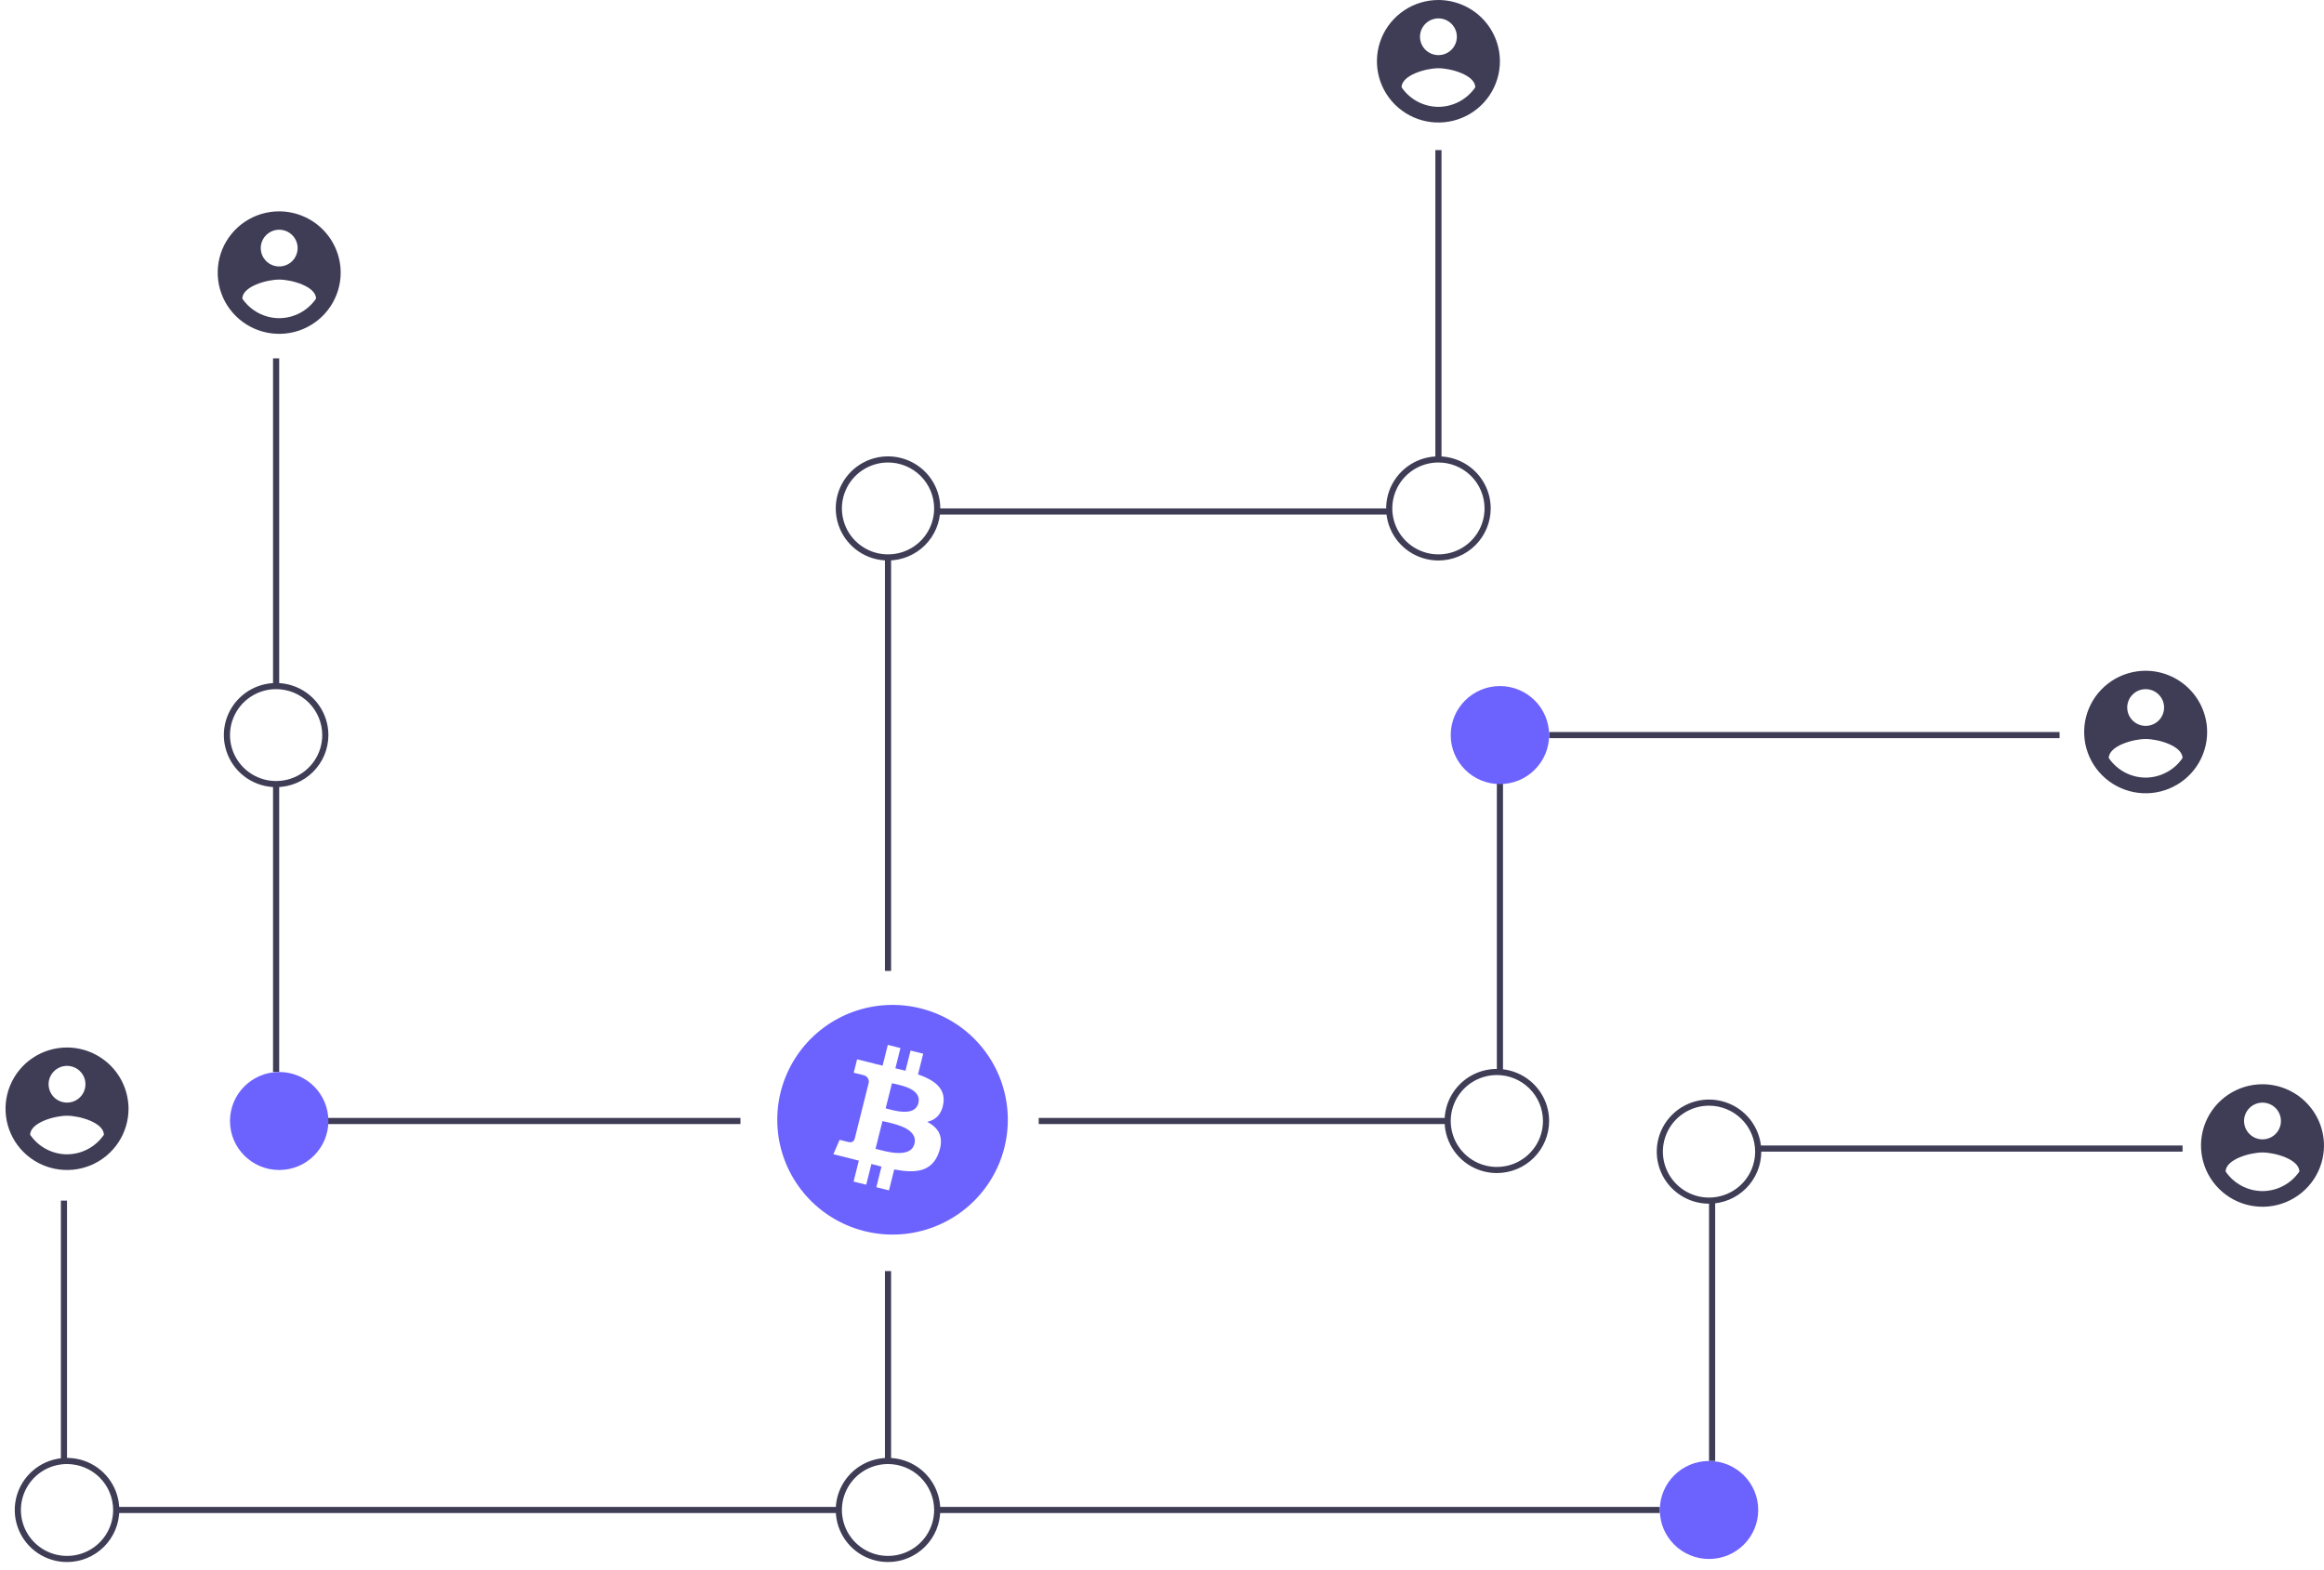 <svg width="111" height="75" viewBox="0 0 111 75" fill="none" xmlns="http://www.w3.org/2000/svg">
<g clip-path="url(#clip0_486_7598)">
<path d="M13.335 17.117H13.041V32.77H13.335V17.117Z" fill="#3F3D56"/>
<path d="M13.335 37.43H13.041V51.204H13.335V37.43Z" fill="#3F3D56"/>
<path d="M35.365 53.398H12.601V53.691H35.365V53.398Z" fill="#3F3D56"/>
<path d="M3.201 57.348H2.908V69.784H3.201V57.348Z" fill="#3F3D56"/>
<path d="M40.064 71.978H5.551V72.271H40.064V71.978Z" fill="#3F3D56"/>
<path d="M68.85 7.169H68.556V21.945H68.85V7.169Z" fill="#3F3D56"/>
<path d="M66.353 24.285H44.759V24.578H66.353V24.285Z" fill="#3F3D56"/>
<path d="M42.561 26.626H42.267V46.376H42.561V26.626Z" fill="#3F3D56"/>
<path d="M13.188 37.598C12.694 37.598 12.212 37.452 11.801 37.179C11.39 36.906 11.07 36.517 10.882 36.063C10.693 35.609 10.643 35.108 10.739 34.626C10.836 34.144 11.073 33.7 11.423 33.353C11.772 33.005 12.217 32.768 12.701 32.672C13.185 32.576 13.687 32.625 14.144 32.813C14.6 33.002 14.99 33.321 15.264 33.73C15.538 34.139 15.685 34.619 15.685 35.111C15.684 35.771 15.421 36.403 14.953 36.869C14.485 37.335 13.85 37.598 13.188 37.598ZM13.188 32.917C12.752 32.917 12.326 33.045 11.964 33.287C11.602 33.528 11.32 33.87 11.153 34.272C10.986 34.672 10.943 35.114 11.027 35.539C11.113 35.965 11.322 36.356 11.63 36.663C11.938 36.97 12.331 37.179 12.758 37.264C13.186 37.348 13.629 37.305 14.031 37.139C14.434 36.973 14.778 36.691 15.02 36.33C15.262 35.97 15.391 35.545 15.391 35.111C15.39 34.529 15.158 33.972 14.745 33.56C14.332 33.149 13.772 32.917 13.188 32.917Z" fill="#3F3D56"/>
<path d="M3.201 74.611C2.707 74.611 2.225 74.466 1.814 74.192C1.404 73.919 1.084 73.531 0.895 73.076C0.706 72.622 0.656 72.122 0.753 71.639C0.849 71.157 1.087 70.714 1.436 70.366C1.785 70.018 2.23 69.781 2.714 69.685C3.199 69.589 3.701 69.638 4.157 69.827C4.613 70.015 5.003 70.334 5.277 70.743C5.552 71.152 5.698 71.632 5.698 72.124C5.697 72.784 5.434 73.416 4.966 73.882C4.498 74.348 3.863 74.611 3.201 74.611ZM3.201 69.93C2.766 69.93 2.34 70.059 1.977 70.3C1.615 70.541 1.333 70.884 1.166 71.285C0.999 71.686 0.956 72.127 1.041 72.552C1.126 72.978 1.335 73.369 1.644 73.676C1.952 73.983 2.344 74.192 2.772 74.277C3.199 74.361 3.642 74.318 4.044 74.152C4.447 73.986 4.791 73.704 5.033 73.344C5.275 72.983 5.404 72.558 5.404 72.124C5.404 71.543 5.171 70.985 4.758 70.573C4.345 70.162 3.785 69.931 3.201 69.93Z" fill="#3F3D56"/>
<path d="M13.335 55.885C14.633 55.885 15.685 54.837 15.685 53.545C15.685 52.252 14.633 51.204 13.335 51.204C12.037 51.204 10.985 52.252 10.985 53.545C10.985 54.837 12.037 55.885 13.335 55.885Z" fill="#6C63FF"/>
<path d="M98.37 34.965H73.99V35.258H98.37V34.965Z" fill="#3F3D56"/>
<path d="M71.787 37.43H71.493V51.204H71.787V37.43Z" fill="#3F3D56"/>
<path d="M69.144 53.398H49.611V53.691H69.144V53.398Z" fill="#3F3D56"/>
<path d="M104.244 54.715H83.977V55.008H104.244V54.715Z" fill="#3F3D56"/>
<path d="M81.921 57.348H81.627V69.784H81.921V57.348Z" fill="#3F3D56"/>
<path d="M79.277 71.978H44.764V72.271H79.277V71.978Z" fill="#3F3D56"/>
<path d="M42.561 60.713H42.267V69.784H42.561V60.713Z" fill="#3F3D56"/>
<path d="M71.64 37.452C72.938 37.452 73.99 36.404 73.99 35.111C73.99 33.819 72.938 32.77 71.64 32.77C70.343 32.77 69.29 33.819 69.29 35.111C69.29 36.404 70.343 37.452 71.64 37.452Z" fill="#6C63FF"/>
<path d="M68.703 26.772C68.209 26.772 67.727 26.627 67.316 26.353C66.905 26.08 66.585 25.692 66.396 25.237C66.207 24.783 66.158 24.282 66.254 23.8C66.351 23.318 66.588 22.875 66.938 22.527C67.287 22.179 67.732 21.942 68.216 21.846C68.7 21.75 69.202 21.799 69.658 21.988C70.115 22.176 70.505 22.494 70.779 22.904C71.053 23.312 71.2 23.793 71.2 24.285C71.199 24.945 70.936 25.577 70.468 26.043C70 26.509 69.365 26.772 68.703 26.772ZM68.703 22.091C68.267 22.091 67.841 22.22 67.479 22.461C67.117 22.702 66.835 23.044 66.668 23.445C66.501 23.846 66.457 24.288 66.542 24.713C66.627 25.139 66.837 25.53 67.145 25.837C67.453 26.144 67.846 26.353 68.273 26.438C68.701 26.522 69.144 26.479 69.546 26.313C69.949 26.147 70.293 25.865 70.535 25.504C70.777 25.144 70.906 24.719 70.906 24.285C70.905 23.703 70.673 23.146 70.26 22.734C69.847 22.323 69.287 22.091 68.703 22.091Z" fill="#3F3D56"/>
<path d="M42.414 26.772C41.92 26.772 41.438 26.627 41.027 26.353C40.617 26.08 40.297 25.692 40.108 25.237C39.919 24.783 39.869 24.282 39.965 23.8C40.062 23.318 40.3 22.875 40.649 22.527C40.998 22.179 41.443 21.942 41.927 21.846C42.411 21.75 42.913 21.799 43.37 21.988C43.826 22.176 44.216 22.494 44.49 22.904C44.764 23.312 44.911 23.793 44.911 24.285C44.91 24.945 44.647 25.577 44.179 26.043C43.711 26.509 43.076 26.772 42.414 26.772ZM42.414 22.091C41.978 22.091 41.553 22.22 41.19 22.461C40.828 22.702 40.546 23.044 40.379 23.445C40.212 23.846 40.169 24.288 40.254 24.713C40.339 25.139 40.548 25.53 40.856 25.837C41.164 26.144 41.557 26.353 41.984 26.438C42.412 26.522 42.855 26.479 43.257 26.313C43.66 26.147 44.004 25.865 44.246 25.504C44.488 25.144 44.617 24.719 44.617 24.285C44.617 23.703 44.384 23.146 43.971 22.734C43.558 22.323 42.998 22.091 42.414 22.091Z" fill="#3F3D56"/>
<path d="M81.627 57.495C81.133 57.495 80.651 57.349 80.24 57.075C79.829 56.802 79.509 56.414 79.32 55.959C79.132 55.505 79.082 55.005 79.178 54.522C79.275 54.04 79.513 53.597 79.862 53.249C80.211 52.901 80.656 52.664 81.14 52.568C81.624 52.472 82.126 52.522 82.582 52.71C83.039 52.898 83.429 53.217 83.703 53.626C83.977 54.035 84.124 54.516 84.124 55.008C84.123 55.667 83.86 56.299 83.392 56.765C82.924 57.232 82.289 57.494 81.627 57.495ZM81.627 52.813C81.191 52.813 80.765 52.942 80.403 53.183C80.041 53.424 79.758 53.767 79.592 54.168C79.425 54.569 79.381 55.01 79.466 55.436C79.551 55.861 79.761 56.252 80.069 56.559C80.377 56.866 80.77 57.075 81.197 57.16C81.625 57.245 82.068 57.201 82.47 57.035C82.873 56.869 83.217 56.588 83.459 56.227C83.701 55.866 83.83 55.442 83.83 55.008C83.829 54.426 83.597 53.868 83.184 53.457C82.771 53.045 82.211 52.814 81.627 52.813Z" fill="#3F3D56"/>
<path d="M81.627 74.465C82.925 74.465 83.977 73.417 83.977 72.124C83.977 70.832 82.925 69.784 81.627 69.784C80.329 69.784 79.277 70.832 79.277 72.124C79.277 73.417 80.329 74.465 81.627 74.465Z" fill="#6C63FF"/>
<path d="M42.414 74.611C41.92 74.611 41.438 74.466 41.027 74.192C40.617 73.919 40.297 73.531 40.108 73.076C39.919 72.622 39.869 72.122 39.965 71.639C40.062 71.157 40.3 70.714 40.649 70.366C40.998 70.018 41.443 69.781 41.927 69.685C42.411 69.589 42.913 69.638 43.37 69.827C43.826 70.015 44.216 70.334 44.49 70.743C44.764 71.152 44.911 71.632 44.911 72.124C44.91 72.784 44.647 73.416 44.179 73.882C43.711 74.348 43.076 74.611 42.414 74.611ZM42.414 69.93C41.978 69.93 41.553 70.059 41.19 70.3C40.828 70.541 40.546 70.884 40.379 71.285C40.212 71.686 40.169 72.127 40.254 72.552C40.339 72.978 40.548 73.369 40.856 73.676C41.164 73.983 41.557 74.192 41.984 74.277C42.412 74.361 42.855 74.318 43.257 74.152C43.66 73.986 44.004 73.704 44.246 73.344C44.488 72.983 44.617 72.558 44.617 72.124C44.617 71.543 44.384 70.985 43.971 70.573C43.558 70.162 42.998 69.931 42.414 69.93Z" fill="#3F3D56"/>
<path d="M71.493 56.032C71 56.032 70.517 55.886 70.106 55.613C69.696 55.339 69.376 54.951 69.187 54.496C68.998 54.042 68.948 53.542 69.045 53.059C69.141 52.577 69.379 52.134 69.728 51.786C70.077 51.438 70.522 51.201 71.006 51.105C71.491 51.009 71.993 51.059 72.449 51.247C72.905 51.435 73.295 51.754 73.569 52.163C73.844 52.572 73.99 53.053 73.99 53.545C73.989 54.204 73.726 54.836 73.258 55.303C72.79 55.769 72.155 56.031 71.493 56.032ZM71.493 51.35C71.058 51.35 70.632 51.479 70.269 51.72C69.907 51.961 69.625 52.304 69.458 52.705C69.291 53.106 69.248 53.547 69.333 53.973C69.418 54.398 69.628 54.789 69.936 55.096C70.244 55.403 70.636 55.612 71.064 55.697C71.491 55.782 71.934 55.738 72.337 55.572C72.739 55.406 73.083 55.125 73.325 54.764C73.567 54.403 73.696 53.979 73.696 53.545C73.696 52.963 73.463 52.405 73.05 51.994C72.637 51.582 72.078 51.351 71.493 51.35Z" fill="#3F3D56"/>
<path d="M3.201 50.034C2.62 50.034 2.052 50.205 1.569 50.527C1.086 50.848 0.71 51.305 0.488 51.84C0.265 52.374 0.207 52.963 0.32 53.53C0.434 54.098 0.713 54.619 1.124 55.029C1.535 55.438 2.058 55.716 2.628 55.829C3.198 55.942 3.789 55.884 4.325 55.663C4.862 55.441 5.321 55.066 5.643 54.585C5.966 54.104 6.139 53.538 6.139 52.959C6.136 52.184 5.826 51.441 5.276 50.893C4.725 50.345 3.98 50.036 3.201 50.034ZM3.201 50.911C3.375 50.911 3.546 50.963 3.691 51.059C3.836 51.156 3.949 51.293 4.015 51.453C4.082 51.614 4.099 51.79 4.065 51.96C4.031 52.131 3.948 52.287 3.824 52.41C3.701 52.533 3.544 52.616 3.373 52.65C3.202 52.684 3.025 52.666 2.864 52.6C2.703 52.534 2.565 52.421 2.469 52.277C2.372 52.133 2.32 51.963 2.32 51.789C2.321 51.557 2.414 51.334 2.579 51.169C2.744 51.005 2.968 50.912 3.201 50.911ZM3.201 55.137C2.853 55.136 2.511 55.049 2.204 54.886C1.896 54.723 1.634 54.487 1.439 54.2C1.453 53.615 2.614 53.293 3.201 53.293C3.789 53.293 4.949 53.615 4.964 54.2C4.768 54.487 4.506 54.722 4.199 54.886C3.892 55.049 3.549 55.135 3.201 55.137Z" fill="#3F3D56"/>
<path d="M13.335 10.095C12.754 10.095 12.186 10.266 11.703 10.588C11.22 10.909 10.844 11.366 10.621 11.901C10.399 12.435 10.341 13.024 10.454 13.591C10.567 14.159 10.847 14.68 11.258 15.089C11.669 15.499 12.192 15.777 12.762 15.89C13.332 16.003 13.922 15.945 14.459 15.724C14.996 15.502 15.454 15.127 15.777 14.646C16.1 14.165 16.272 13.599 16.272 13.02C16.27 12.245 15.96 11.502 15.409 10.954C14.859 10.406 14.113 10.097 13.335 10.095ZM13.335 10.972C13.509 10.972 13.68 11.024 13.824 11.12C13.969 11.217 14.082 11.354 14.149 11.514C14.216 11.675 14.233 11.851 14.199 12.021C14.165 12.192 14.081 12.348 13.958 12.471C13.835 12.594 13.678 12.677 13.507 12.711C13.336 12.745 13.159 12.727 12.998 12.661C12.837 12.595 12.699 12.482 12.602 12.338C12.505 12.193 12.454 12.024 12.454 11.85C12.454 11.617 12.548 11.395 12.713 11.23C12.878 11.066 13.101 10.973 13.335 10.972ZM13.335 15.198C12.987 15.196 12.644 15.11 12.337 14.947C12.03 14.784 11.768 14.548 11.572 14.261C11.587 13.676 12.747 13.354 13.335 13.354C13.922 13.354 15.083 13.676 15.097 14.261C14.902 14.548 14.639 14.783 14.332 14.947C14.025 15.11 13.683 15.196 13.335 15.198Z" fill="#3F3D56"/>
<path d="M68.703 0C68.122 0 67.554 0.172 67.071 0.493C66.588 0.815 66.212 1.272 65.989 1.806C65.767 2.341 65.709 2.929 65.822 3.497C65.935 4.064 66.215 4.586 66.626 4.995C67.037 5.404 67.56 5.683 68.13 5.796C68.7 5.909 69.29 5.851 69.827 5.629C70.364 5.408 70.822 5.033 71.145 4.551C71.468 4.07 71.64 3.505 71.64 2.926C71.638 2.151 71.328 1.408 70.777 0.859C70.227 0.311 69.481 0.002 68.703 0ZM68.703 0.878C68.877 0.878 69.048 0.929 69.192 1.026C69.337 1.122 69.45 1.259 69.517 1.42C69.584 1.58 69.601 1.757 69.567 1.927C69.533 2.097 69.449 2.253 69.326 2.376C69.203 2.499 69.046 2.583 68.875 2.616C68.704 2.65 68.527 2.633 68.366 2.567C68.205 2.5 68.067 2.388 67.97 2.243C67.873 2.099 67.822 1.929 67.822 1.756C67.823 1.523 67.916 1.3 68.081 1.136C68.246 0.971 68.469 0.879 68.703 0.878ZM68.703 5.104C68.355 5.102 68.012 5.016 67.705 4.853C67.398 4.689 67.136 4.454 66.941 4.167C66.955 3.581 68.115 3.259 68.703 3.259C69.29 3.259 70.451 3.581 70.465 4.167C70.27 4.454 70.007 4.689 69.7 4.852C69.393 5.015 69.051 5.102 68.703 5.104Z" fill="#3F3D56"/>
<path d="M102.482 32.039C101.901 32.039 101.333 32.211 100.85 32.532C100.367 32.854 99.99 33.311 99.768 33.845C99.546 34.38 99.488 34.968 99.601 35.536C99.714 36.103 99.994 36.625 100.405 37.034C100.816 37.443 101.339 37.722 101.909 37.835C102.479 37.948 103.069 37.89 103.606 37.668C104.143 37.447 104.601 37.072 104.924 36.591C105.247 36.109 105.419 35.544 105.419 34.965C105.417 34.19 105.107 33.447 104.556 32.899C104.006 32.35 103.26 32.041 102.482 32.039ZM102.482 32.917C102.656 32.917 102.826 32.968 102.971 33.065C103.116 33.161 103.229 33.298 103.296 33.459C103.363 33.619 103.38 33.796 103.346 33.966C103.312 34.136 103.228 34.293 103.105 34.415C102.982 34.538 102.825 34.622 102.654 34.656C102.483 34.689 102.306 34.672 102.145 34.606C101.984 34.539 101.846 34.427 101.749 34.282C101.652 34.138 101.601 33.968 101.601 33.795C101.601 33.562 101.695 33.339 101.86 33.175C102.025 33.01 102.248 32.918 102.482 32.917ZM102.482 37.143C102.134 37.141 101.791 37.055 101.484 36.892C101.177 36.728 100.915 36.493 100.719 36.206C100.734 35.62 101.894 35.298 102.482 35.298C103.069 35.298 104.23 35.62 104.244 36.206C104.049 36.493 103.786 36.728 103.479 36.891C103.172 37.054 102.83 37.141 102.482 37.143Z" fill="#3F3D56"/>
<path d="M108.063 51.789C107.482 51.789 106.914 51.961 106.431 52.282C105.948 52.604 105.571 53.061 105.349 53.595C105.127 54.13 105.068 54.718 105.182 55.286C105.295 55.853 105.575 56.375 105.986 56.784C106.396 57.193 106.92 57.472 107.49 57.585C108.059 57.698 108.65 57.64 109.187 57.418C109.723 57.197 110.182 56.822 110.505 56.341C110.828 55.859 111 55.294 111 54.715C110.998 53.94 110.687 53.197 110.137 52.649C109.587 52.1 108.841 51.791 108.063 51.789ZM108.063 52.667C108.237 52.667 108.407 52.718 108.552 52.815C108.697 52.911 108.81 53.048 108.877 53.209C108.943 53.369 108.961 53.546 108.927 53.716C108.893 53.886 108.809 54.043 108.686 54.165C108.563 54.288 108.406 54.372 108.235 54.406C108.064 54.44 107.886 54.422 107.725 54.356C107.564 54.289 107.427 54.177 107.33 54.032C107.233 53.888 107.181 53.718 107.181 53.545C107.182 53.312 107.275 53.089 107.44 52.925C107.606 52.76 107.829 52.668 108.063 52.667ZM108.063 56.893C107.715 56.891 107.372 56.805 107.065 56.642C106.758 56.478 106.495 56.243 106.3 55.956C106.314 55.371 107.475 55.048 108.063 55.048C108.65 55.048 109.811 55.371 109.825 55.956C109.63 56.243 109.367 56.478 109.06 56.641C108.753 56.804 108.411 56.891 108.063 56.893Z" fill="#3F3D56"/>
<path d="M42.602 51.74L42.301 52.942C42.642 53.027 43.694 53.372 43.864 52.692C44.041 51.983 42.943 51.825 42.602 51.74Z" fill="#6C63FF"/>
<path d="M42.149 53.549L41.817 54.874C42.227 54.975 43.49 55.379 43.677 54.632C43.872 53.852 42.559 53.651 42.149 53.549Z" fill="#6C63FF"/>
<path d="M43.962 48.163C42.905 47.9 41.794 47.956 40.769 48.322C39.744 48.689 38.851 49.35 38.204 50.222C37.556 51.094 37.182 52.138 37.13 53.221C37.078 54.305 37.349 55.38 37.91 56.31C38.471 57.24 39.296 57.983 40.281 58.446C41.266 58.908 42.367 59.07 43.444 58.91C44.521 58.749 45.526 58.275 46.332 57.545C47.138 56.816 47.709 55.865 47.973 54.812C48.148 54.113 48.183 53.387 48.076 52.674C47.969 51.962 47.723 51.277 47.35 50.66C46.978 50.042 46.487 49.504 45.906 49.075C45.324 48.647 44.664 48.337 43.962 48.163ZM45.058 52.703C44.978 53.238 44.681 53.496 44.286 53.587C44.828 53.868 45.104 54.299 44.842 55.047C44.515 55.975 43.74 56.054 42.71 55.859L42.46 56.858L41.856 56.708L42.102 55.723C41.941 55.683 41.781 55.642 41.621 55.598L41.373 56.588L40.77 56.438L41.02 55.438C40.879 55.402 40.735 55.363 40.589 55.327L39.803 55.132L40.103 54.443C40.103 54.443 40.548 54.561 40.542 54.552C40.569 54.561 40.599 54.564 40.627 54.562C40.656 54.559 40.684 54.551 40.71 54.538C40.736 54.524 40.759 54.506 40.777 54.484C40.796 54.462 40.81 54.436 40.819 54.409L41.214 52.831C41.236 52.836 41.258 52.841 41.278 52.846C41.257 52.839 41.236 52.832 41.215 52.826L41.497 51.7C41.505 51.616 41.48 51.533 41.428 51.468C41.375 51.402 41.299 51.36 41.215 51.35C41.225 51.343 40.776 51.241 40.776 51.241L40.937 50.598L41.771 50.806L41.77 50.809C41.895 50.84 42.024 50.869 42.156 50.899L42.404 49.91L43.007 50.06L42.765 51.029C42.927 51.066 43.09 51.103 43.249 51.143L43.49 50.18L44.094 50.33L43.847 51.319C44.61 51.581 45.167 51.973 45.058 52.703Z" fill="#6C63FF"/>
</g>
<defs>
<clipPath id="clip0_486_7598">
<rect width="111" height="75" fill="white"/>
</clipPath>
</defs>
</svg>
